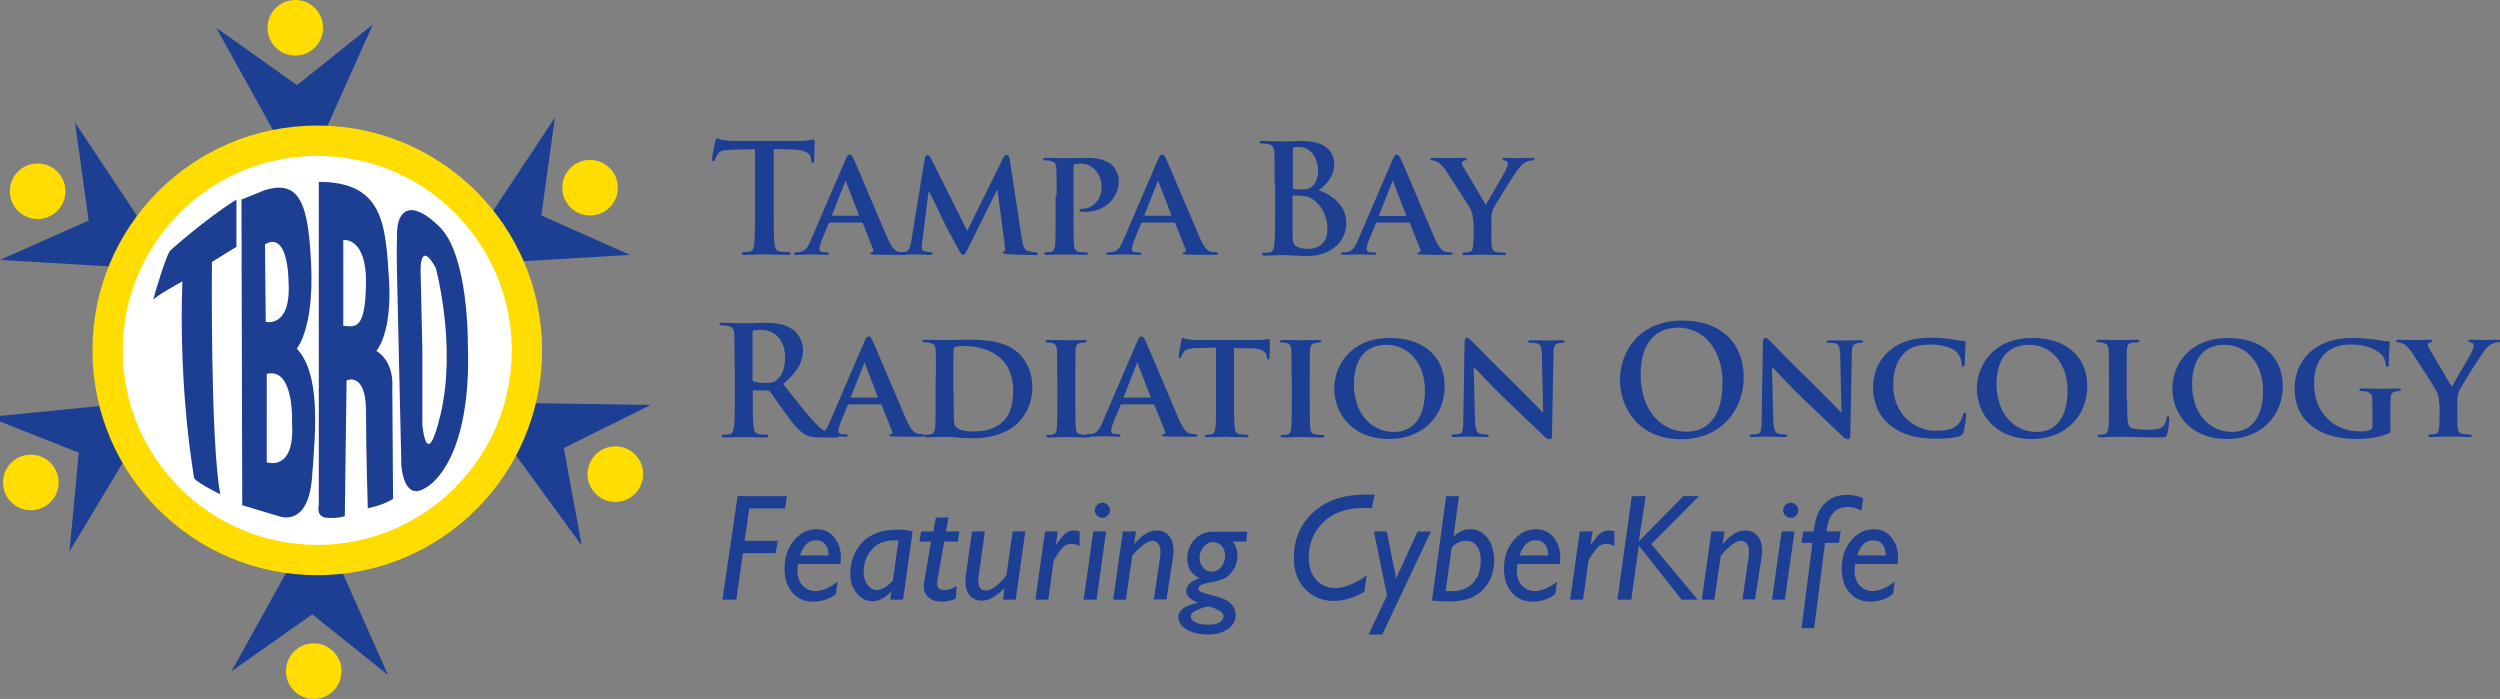 <?xml version="1.0" encoding="utf-8"?>
<!-- Generator: Adobe Illustrator 18.0.0, SVG Export Plug-In . SVG Version: 6.00 Build 0)  -->
<!DOCTYPE svg PUBLIC "-//W3C//DTD SVG 1.1//EN" "http://www.w3.org/Graphics/SVG/1.1/DTD/svg11.dtd">
<svg version="1.1" id="Layer_1" xmlns="http://www.w3.org/2000/svg" xmlns:xlink="http://www.w3.org/1999/xlink" x="0px" y="0px"
	 viewBox="0 0 989.7 276.7" enable-background="new 0 0 989.7 276.7" xml:space="preserve">
<rect x="0" y="0" width="989.7" height="276.7" fill="#808080" stroke="none"/>
<polygon fill="#1C3F94" points="108.9,53 85.6,11 117.6,33.7 147.6,9.7 128.2,53 "/>
<polygon fill="#1C3F94" points="114.9,223.8 91.6,265.8 123.6,243.2 153.6,267.2 134.3,223.8 "/>
<polygon fill="#1C3F94" points="193.2,86.5 219.7,46.5 214.3,85.3 249.4,100.9 202,103.7 "/>
<polygon fill="#1C3F94" points="202,177.2 230.3,216 223.2,177.4 257.6,160.3 210.2,159.6 "/>
<polygon fill="#1C3F94" points="52.3,177.1 27.5,218.3 31.2,179.2 -4.5,165.1 42.7,160.4 "/>
<polygon fill="#1C3F94" points="56.3,88.5 29.7,48.5 35.1,87.3 0,102.9 47.4,105.7 "/>
<g>
	<path fill="#FFDD00" d="M25.9,75.7c0,6.1-4.9,11-11,11s-11-4.9-11-11c0-6.1,4.9-11,11-11S25.9,69.6,25.9,75.7"/>
	<path fill="#FFDD00" d="M127.9,11c0,6.1-4.9,11-11,11c-6.1,0-11-4.9-11-11s4.9-11,11-11C123,0,127.9,4.9,127.9,11"/>
	<path fill="#FFDD00" d="M244.6,74.3c0,6.1-4.9,11-11,11c-6.1,0-11-4.9-11-11c0-6.1,4.9-11,11-11C239.7,63.3,244.6,68.3,244.6,74.3"
		/>
	<path fill="#FFDD00" d="M254.6,187.7c0,6.1-4.9,11-11,11c-6.1,0-11-4.9-11-11c0-6.1,4.9-11,11-11
		C249.7,176.7,254.6,181.6,254.6,187.7"/>
	<path fill="#FFDD00" d="M135.2,265.7c0,6.1-4.9,11-11,11s-11-4.9-11-11c0-6.1,4.9-11,11-11S135.2,259.6,135.2,265.7"/>
	<path fill="#FFDD00" d="M23.2,191c0,6.1-4.9,11-11,11s-11-4.9-11-11s4.9-11,11-11S23.2,184.9,23.2,191"/>
	<path fill="#FFFFFF" d="M125.6,221.7c-45.8,0-83-37.2-83-83c0-45.8,37.2-83,83-83c45.8,0,83,37.2,83,83
		C208.6,184.4,171.3,221.7,125.6,221.7"/>
	<path fill="#FFDD00" d="M125.6,61.7c42.5,0,77,34.5,77,77s-34.5,77-77,77s-77-34.5-77-77S83.1,61.7,125.6,61.7 M125.6,49.7
		c-49.2,0-89,39.8-89,89c0,49.2,39.8,89,89,89c49.2,0,89-39.8,89-89C214.6,89.5,174.7,49.7,125.6,49.7"/>
	<path fill="#1C3F94" d="M60.6,118.7c0,0,5.3-18.7,7-19.7c0,0,13.3-12,26-20v18.7l-9.7,6c0,0-0.7,70.7,3.3,92c0,0-8.7-4.3-10.3-6.3
		c0,0-6.3-34.3-4.7-78C72.2,111.3,61.6,117.3,60.6,118.7"/>
	<path fill="#1C3F94" d="M95.6,79l0.3,121l14.3,4.3c0,0,11.7,5,13.3-15s3.3-41.3-6-51.3c0,0,6.7-7.7,5.7-32.3
		c-1-24.7-4.3-35-18.7-30.3L95.6,79z"/>
	<path fill="#1C3F94" d="M126.2,72v128c0,0-1.3,4.7,3.3,5c4.7,0.3,7-0.7,7-0.7l0.7-53.7c0,0,7.7-3.7,7.7,12.3s0.7,38.3,0.7,38.3
		s5.7-1,10-3.7l-0.3-44.3c0,0,1-9.7-6.3-14.3c0,0,6.3-6.7,5-28.3C152.6,89,151.9,72,126.2,72"/>
	<path fill="#1C3F94" d="M157.2,109.7l1.7,74.7c0,0,0.7,10.7,6.3,10c5.7-0.7,21.7-13.3,20-58.7c0,0,0.3-34.3-11-45.7
		c-11.3-11.3-16.7-7-17,1.7S157.2,109.7,157.2,109.7"/>
	<path fill="#FFFFFF" d="M104.9,96.7l0.3,30.7c0,0,10.3,2.7,9-16.3C114.2,111,114.2,91.3,104.9,96.7"/>
	<path fill="#FFFFFF" d="M105.6,148v35c0,0,11.3,4,10-15.7C115.6,167.3,116.6,145.3,105.6,148"/>
	<path fill="#FFFFFF" d="M167.2,138.3l-0.7-31.3c0,0-0.3-12.3,6-1c0,0,8.3,30.5,2,57.7c-5.7,24.3-7.3,4.3-7.3,4.3V138.3z"/>
	<path fill="#FFFFFF" d="M135.9,129V95c0,0,9.3-1.3,9,17.3C144.6,131,140.6,129.3,135.9,129"/>
	<path fill="#1C3F94" d="M298.8,59.1l-8.9,0.2c-3.5,0.1-4.9,0.4-5.8,1.7c-0.6,0.9-0.9,1.6-1,2.1c-0.1,0.5-0.3,0.7-0.7,0.7
		c-0.4,0-0.5-0.3-0.5-1c0-1,1.1-6.4,1.3-6.9c0.2-0.8,0.4-1.1,0.7-1.1c0.5,0,1.1,0.6,2.6,0.7c1.7,0.2,4,0.3,6,0.3h23.8
		c1.9,0,3.2-0.2,4.1-0.3c0.9-0.2,1.4-0.3,1.6-0.3c0.4,0,0.5,0.4,0.5,1.3c0,1.3-0.2,5.4-0.2,7c-0.1,0.6-0.2,1-0.5,1
		c-0.5,0-0.6-0.3-0.7-1.2l-0.1-0.7c-0.1-1.6-1.7-3.2-7.1-3.4l-7.6-0.2v24.6c0,5.5,0,10.3,0.3,12.8c0.2,1.7,0.5,3,2.3,3.2
		c0.8,0.1,2.2,0.2,3.1,0.2c0.7,0,1,0.2,1,0.5c0,0.4-0.5,0.6-1.1,0.6c-4,0-7.7-0.2-9.4-0.2c-1.4,0-5.2,0.2-7.6,0.2
		c-0.8,0-1.2-0.2-1.2-0.6c0-0.3,0.2-0.5,1-0.5c0.9,0,1.6-0.1,2.2-0.2c1.2-0.2,1.6-1.6,1.7-3.3c0.3-2.5,0.3-7.3,0.3-12.8V59.1z"/>
	<path fill="#1C3F94" d="M328.5,88.2c-0.3,0-0.4,0.1-0.5,0.4l-2.8,6.8c-0.5,1.3-0.8,2.5-0.8,3.1c0,0.9,0.5,1.4,2.1,1.4h0.8
		c0.7,0,0.8,0.2,0.8,0.5c0,0.4-0.3,0.5-0.8,0.5c-1.7,0-4.2-0.2-5.9-0.2c-0.5,0-3.4,0.2-6.1,0.2c-0.7,0-1-0.1-1-0.5
		c0-0.3,0.2-0.5,0.6-0.5c0.5,0,1.1-0.1,1.6-0.1c2.4-0.4,3.3-1.9,4.4-4.5l13.8-32.1c0.6-1.4,1-2,1.6-2c0.8,0,1,0.5,1.6,1.6
		c1.3,2.8,10.1,23.7,13.4,31.4c2,4.6,3.5,5.3,4.5,5.5c0.8,0.1,1.4,0.2,2,0.2c0.5,0,0.7,0.2,0.7,0.5c0,0.4-0.3,0.5-2.3,0.5
		c-1.9,0-5.7,0-10.1-0.1c-1-0.1-1.6-0.1-1.6-0.4c0-0.3,0.1-0.5,0.7-0.5c0.4-0.1,0.7-0.5,0.5-1.1l-4.1-10.3c-0.1-0.3-0.3-0.4-0.5-0.4
		H328.5z M339.8,85.4c0.2,0,0.3-0.1,0.2-0.3l-5-13c-0.1-0.2-0.1-0.5-0.2-0.5c-0.2,0-0.2,0.3-0.3,0.5l-5.1,12.9
		c-0.1,0.2,0,0.4,0.2,0.4H339.8z"/>
	<path fill="#1C3F94" d="M366.1,62.7c0.1-0.8,0.6-1.3,1-1.3c0.5,0,0.9,0.2,1.6,1.6l14.2,28.4l14.2-28.8c0.4-0.8,0.9-1.3,1.4-1.3
		c0.4,0,1,0.5,1.2,1.6l4.8,31.5c0.5,3.2,1,4.6,2.6,5c1.5,0.4,2.3,0.5,3,0.5c0.5,0,0.8,0.2,0.8,0.5c0,0.4-0.6,0.6-1.4,0.6
		c-1.3,0-8.8-0.2-10.9-0.4c-1.3-0.1-1.6-0.3-1.6-0.6c0-0.2,0.2-0.4,0.6-0.5c0.3-0.1,0.4-0.7,0.2-2.2l-2.9-22.1h-0.2l-11.3,22.8
		c-1.2,2.4-1.5,2.9-2.1,2.9c-0.7,0-1.3-1-2.1-2.6c-1.3-2.3-5.5-10.1-6.1-11.6c-0.4-1-3.5-7.4-5.3-10.9h-0.2l-2.5,19.9
		c-0.1,0.9-0.2,1.6-0.2,2.4c0,1,0.7,1.3,1.6,1.5c0.9,0.2,1.4,0.2,1.9,0.2c0.5,0,0.8,0.2,0.8,0.5c0,0.5-0.5,0.6-1.3,0.6
		c-2.2,0-4.6-0.2-5.6-0.2c-1,0-3.5,0.2-5.2,0.2c-0.5,0-1-0.1-1-0.6c0-0.2,0.3-0.5,0.8-0.5c0.4,0,0.8,0,1.6-0.1
		c1.4-0.2,1.9-2.2,2.2-3.9L366.1,62.7z"/>
	<path fill="#1C3F94" d="M418.3,77.3c0-7.7,0-9.2-0.1-10.8c-0.1-1.7-0.6-2.3-2.3-2.8c-0.4-0.1-1.3-0.2-2.1-0.2
		c-0.5,0-0.9-0.2-0.9-0.5c0-0.4,0.4-0.5,1.2-0.5c2.8,0,6.1,0.1,7.6,0.1c2.2,0,6.4-0.1,8.8-0.1c6.6,0,9,2.2,9.8,2.9
		c1.1,1.1,2.6,3.4,2.6,6.1c0,7.2-5.8,12.4-13.3,12.4c-0.2,0-1.3,0-1.6-0.1c-0.3,0-0.7-0.2-0.7-0.5c0-0.4,0.6-0.7,1.7-0.7
		c2.9,0,7.1-3.1,7.1-8.3c0-1.7-0.2-5-3.1-7.6c-1.9-1.7-4.1-1.9-5.3-1.9c-0.8,0-1.8,0.1-2.3,0.2c-0.3,0.1-0.4,0.4-0.4,1v20.2
		c0,4.7,0,8.7,0.2,10.9c0.2,1.4,0.5,2.4,2,2.6c0.8,0.1,1.9,0.2,2.7,0.2c0.6,0,0.8,0.3,0.8,0.5c0,0.4-0.4,0.5-1,0.5
		c-3.5,0-7.3-0.2-8.6-0.2c-1.2,0-4.6,0.2-6.7,0.2c-0.7,0-1-0.2-1-0.5c0-0.2,0.2-0.5,0.8-0.5c0.8,0,1.4-0.1,1.9-0.2
		c1.1-0.2,1.4-1.2,1.6-2.7c0.2-2.2,0.2-6.2,0.2-10.9V77.3z"/>
	<path fill="#1C3F94" d="M452.2,88.2c-0.3,0-0.4,0.1-0.5,0.4l-2.8,6.8c-0.5,1.3-0.8,2.5-0.8,3.1c0,0.9,0.5,1.4,2.1,1.4h0.8
		c0.7,0,0.8,0.2,0.8,0.5c0,0.4-0.3,0.5-0.8,0.5c-1.7,0-4.2-0.2-5.9-0.2c-0.5,0-3.4,0.2-6.1,0.2c-0.7,0-1-0.1-1-0.5
		c0-0.3,0.2-0.5,0.6-0.5c0.5,0,1.1-0.1,1.6-0.1c2.4-0.4,3.3-1.9,4.4-4.5l13.8-32.1c0.6-1.4,1-2,1.6-2c0.8,0,1,0.5,1.6,1.6
		c1.3,2.8,10.1,23.7,13.4,31.4c2,4.6,3.5,5.3,4.5,5.5c0.8,0.1,1.4,0.2,2,0.2c0.5,0,0.7,0.2,0.7,0.5c0,0.4-0.3,0.5-2.3,0.5
		c-1.9,0-5.7,0-10.1-0.1c-1-0.1-1.6-0.1-1.6-0.4c0-0.3,0.1-0.5,0.7-0.5c0.4-0.1,0.7-0.5,0.5-1.1l-4.1-10.3c-0.1-0.3-0.3-0.4-0.5-0.4
		H452.2z M463.5,85.4c0.2,0,0.3-0.1,0.2-0.3l-5-13c-0.1-0.2-0.1-0.5-0.2-0.5c-0.2,0-0.2,0.3-0.3,0.5l-5.1,12.9
		c-0.1,0.2,0,0.4,0.2,0.4H463.5z"/>
	<path fill="#1C3F94" d="M504.6,73.1c0-9.1,0-10.8-0.1-12.7c-0.1-2-0.6-3-2.6-3.4c-0.5-0.1-1.5-0.2-2.3-0.2c-0.7,0-1-0.1-1-0.5
		c0-0.4,0.4-0.5,1.3-0.5c3.2,0,7,0.2,8.2,0.2c2.9,0,5.3-0.2,7.3-0.2c10.9,0,12.8,5.8,12.8,9c0,4.9-2.8,7.9-6.1,10.5
		c4.9,1.7,10.9,5.9,10.9,13c0,6.4-5,13.1-16,13.1c-0.7,0-2.5-0.1-4.2-0.2c-1.8-0.1-3.6-0.2-4.5-0.2c-0.7,0-2,0-3.4,0.1
		c-1.4,0-2.9,0.1-4.1,0.1c-0.8,0-1.2-0.2-1.2-0.6c0-0.3,0.2-0.5,1-0.5c0.9,0,1.6-0.1,2.2-0.2c1.2-0.2,1.5-1.6,1.7-3.3
		c0.3-2.5,0.3-7.3,0.3-12.8V73.1z M511.8,74.1c0,0.5,0.2,0.6,0.4,0.7c0.5,0.1,1.4,0.2,2.8,0.2c2,0,3.3-0.2,4.3-1.1
		c1.6-1.3,2.5-3.4,2.5-6.4c0-4-2.3-9.3-7.5-9.3c-0.8,0-1.4,0-2,0.1c-0.4,0.1-0.5,0.4-0.5,1V74.1z M519.7,78.9
		c-1.3-0.9-2.6-1.3-5-1.4c-1.1-0.1-1.7-0.1-2.6-0.1c-0.2,0-0.4,0.1-0.4,0.4v14.2c0,4,0.2,5,2.1,5.8c1.6,0.7,3,0.7,4.4,0.7
		c2.7,0,7.3-1.4,7.3-7.7C525.6,87.2,524.3,82.1,519.7,78.9"/>
	<path fill="#1C3F94" d="M545.1,88.2c-0.3,0-0.4,0.1-0.5,0.4l-2.8,6.8c-0.5,1.3-0.8,2.5-0.8,3.1c0,0.9,0.5,1.4,2.1,1.4h0.8
		c0.7,0,0.8,0.2,0.8,0.5c0,0.4-0.3,0.5-0.8,0.5c-1.7,0-4.2-0.2-5.9-0.2c-0.5,0-3.4,0.2-6.1,0.2c-0.7,0-1-0.1-1-0.5
		c0-0.3,0.2-0.5,0.6-0.5c0.5,0,1.1-0.1,1.6-0.1c2.4-0.4,3.3-1.9,4.4-4.5l13.8-32.1c0.6-1.4,1-2,1.6-2c0.8,0,1,0.5,1.6,1.6
		c1.3,2.8,10.1,23.7,13.4,31.4c2,4.6,3.5,5.3,4.5,5.5c0.8,0.1,1.4,0.2,2,0.2c0.5,0,0.7,0.2,0.7,0.5c0,0.4-0.3,0.5-2.3,0.5
		c-1.9,0-5.7,0-10.1-0.1c-1-0.1-1.6-0.1-1.6-0.4c0-0.3,0.1-0.5,0.7-0.5c0.4-0.1,0.7-0.5,0.5-1.1l-4.1-10.3c-0.1-0.3-0.3-0.4-0.5-0.4
		H545.1z M556.4,85.4c0.2,0,0.3-0.1,0.2-0.3l-5-13c-0.1-0.2-0.1-0.5-0.2-0.5c-0.2,0-0.2,0.3-0.3,0.5L546,85.1
		c-0.1,0.2,0,0.4,0.2,0.4H556.4z"/>
	<path fill="#1C3F94" d="M583.2,87.8c0-2.8-0.5-3.8-1.2-5.3c-0.4-0.8-7.6-12-9.4-14.7c-1.3-1.9-2.4-3.1-3.4-3.6
		c-0.7-0.4-1.6-0.7-2.2-0.7c-0.4,0-0.8-0.2-0.8-0.5c0-0.4,0.4-0.5,1-0.5c0.9,0,4.9,0.1,6.6,0.1c1.1,0,3.6-0.1,6-0.1
		c0.5,0,0.8,0.1,0.8,0.5c0,0.4-0.4,0.4-1.2,0.7c-0.4,0.1-0.7,0.4-0.7,0.8s0.2,1,0.7,1.7c1,1.6,7.9,13.5,8.8,14.9
		c0.7-1.2,7.1-12.1,7.9-13.7c0.5-1.1,0.8-2,0.8-2.7c0-0.5-0.2-1-1.1-1.1c-0.5-0.1-1-0.2-1-0.6c0-0.4,0.3-0.5,0.9-0.5
		c1.7,0,3.6,0.1,5.2,0.1c1.1,0,4.6-0.1,5.6-0.1c0.6,0,1,0.1,1,0.4c0,0.4-0.4,0.6-1,0.6c-0.5,0-1.5,0.2-2.3,0.6
		c-1.1,0.5-1.6,1-2.8,2.4c-1.7,2-9.3,14.2-10.3,16.3c-0.8,1.9-0.7,3.4-0.7,5.1V92c0,0.8,0,2.9,0.1,5.1c0.1,1.5,0.6,2.5,2.2,2.7
		c0.8,0.1,1.9,0.2,2.6,0.2c0.6,0,0.9,0.3,0.9,0.5c0,0.4-0.4,0.5-1.1,0.5c-3.3,0-6.8-0.2-8.3-0.2c-1.3,0-4.9,0.2-6.8,0.2
		c-0.7,0-1.1-0.1-1.1-0.5c0-0.2,0.2-0.5,0.8-0.5c0.7,0,1.4-0.1,1.9-0.2c1.1-0.2,1.5-1.2,1.6-2.7c0.2-2.2,0.2-4.3,0.2-5.1V87.8z"/>
	<path fill="#1C3F94" d="M290.8,145.1c0-9.1,0-10.8-0.1-12.7c-0.1-2-0.6-3-2.6-3.4c-0.5-0.1-1.5-0.2-2.3-0.2c-0.7,0-1-0.1-1-0.5
		c0-0.4,0.4-0.5,1.3-0.5c3.2,0,7,0.2,8.2,0.2c2,0,6.6-0.2,8.5-0.2c3.8,0,7.8,0.4,11,2.6c1.7,1.1,4.1,4.2,4.1,8.2
		c0,4.4-1.9,8.5-7.9,13.4c5.3,6.7,9.5,12.1,13,15.8c3.4,3.5,5.8,3.9,6.7,4.1c0.7,0.1,1.2,0.2,1.7,0.2c0.5,0,0.7,0.2,0.7,0.5
		c0,0.5-0.4,0.6-1.1,0.6h-5.7c-3.4,0-4.9-0.3-6.4-1.1c-2.6-1.4-4.9-4.2-8.2-8.8c-2.4-3.3-5.2-7.4-5.9-8.3c-0.3-0.4-0.7-0.4-1.1-0.4
		l-5.2-0.1c-0.3,0-0.5,0.1-0.5,0.5v0.8c0,5.6,0,10.3,0.3,12.8c0.2,1.7,0.5,3.1,2.3,3.3c0.9,0.1,2.2,0.2,2.9,0.2
		c0.5,0,0.7,0.2,0.7,0.5c0,0.4-0.4,0.6-1.2,0.6c-3.5,0-7.9-0.2-8.8-0.2c-1.1,0-4.9,0.2-7.3,0.2c-0.8,0-1.2-0.2-1.2-0.6
		c0-0.3,0.2-0.5,1-0.5c0.9,0,1.6-0.1,2.2-0.2c1.2-0.2,1.5-1.6,1.7-3.3c0.3-2.5,0.3-7.3,0.3-12.8V145.1z M297.9,149.9
		c0,0.7,0.1,0.9,0.5,1.1c1.3,0.4,3.1,0.6,4.6,0.6c2.4,0,3.2-0.2,4.3-1c1.8-1.3,3.5-4.1,3.5-9c0-8.5-5.6-11-9.2-11
		c-1.5,0-2.6,0.1-3.2,0.2c-0.4,0.1-0.5,0.4-0.5,0.8V149.9z"/>
	<path fill="#1C3F94" d="M336,160.2c-0.3,0-0.4,0.1-0.5,0.4l-2.8,6.8c-0.5,1.3-0.8,2.5-0.8,3.1c0,0.9,0.5,1.4,2.1,1.4h0.8
		c0.7,0,0.8,0.2,0.8,0.5c0,0.4-0.3,0.5-0.8,0.5c-1.7,0-4.2-0.2-5.9-0.2c-0.5,0-3.4,0.2-6.1,0.2c-0.7,0-1-0.1-1-0.5
		c0-0.3,0.2-0.5,0.6-0.5c0.5,0,1.1-0.1,1.6-0.1c2.4-0.4,3.3-1.9,4.4-4.5l13.8-32.1c0.6-1.4,1-2,1.6-2c0.8,0,1,0.5,1.6,1.6
		c1.3,2.8,10.1,23.7,13.4,31.4c2,4.6,3.5,5.3,4.5,5.5c0.8,0.1,1.4,0.2,2,0.2c0.5,0,0.7,0.2,0.7,0.5c0,0.4-0.3,0.5-2.3,0.5
		c-1.9,0-5.7,0-10.1-0.1c-1-0.1-1.6-0.1-1.6-0.4c0-0.3,0.1-0.5,0.7-0.5c0.4-0.1,0.7-0.5,0.5-1.1l-4.1-10.3c-0.1-0.3-0.3-0.4-0.5-0.4
		H336z M347.3,157.4c0.2,0,0.3-0.1,0.2-0.3l-5-13c-0.1-0.2-0.1-0.5-0.2-0.5c-0.2,0-0.2,0.3-0.3,0.5l-5.1,12.9
		c-0.1,0.2,0,0.4,0.2,0.4H347.3z"/>
	<path fill="#1C3F94" d="M370.5,149.3c0-7.7,0-9.2-0.1-10.8c-0.1-1.7-0.6-2.3-2.3-2.8c-0.4-0.1-1.3-0.2-2.1-0.2
		c-0.5,0-0.9-0.2-0.9-0.5c0-0.4,0.4-0.5,1.2-0.5c2.8,0,6.1,0.1,7.6,0.1c1.6,0,5.4-0.1,8.6-0.1c6.6,0,15.5,0,21.2,5.8
		c2.6,2.6,5,6.9,5,13c0,6.4-2.8,11.3-5.8,14.2c-2.4,2.4-8,6-17.7,6c-1.9,0-4.2-0.2-6.3-0.3c-2.1-0.2-4-0.3-5.3-0.3
		c-0.6,0-1.7,0.1-3,0.1c-1.3,0.1-2.6,0.1-3.7,0.1c-0.7,0-1-0.2-1-0.5c0-0.2,0.2-0.5,0.8-0.5c0.8,0,1.4-0.1,1.9-0.2
		c1.1-0.2,1.4-1.2,1.6-2.7c0.2-2.2,0.2-6.2,0.2-10.9V149.3z M377.5,154.9c0,5.4,0.1,9.3,0.1,10.3c0.1,1.3,0.2,3.1,0.6,3.6
		c0.7,1,2.8,2,6.9,2c4.8,0,8.3-0.8,11.5-3.5c3.4-2.8,4.5-7.4,4.5-12.7c0-6.5-2.6-10.7-4.9-12.7c-4.9-4.3-10.6-4.9-14.8-4.9
		c-1.1,0-2.8,0.1-3.2,0.4c-0.5,0.2-0.7,0.4-0.7,1c-0.1,1.7-0.1,5.9-0.1,10V154.9z"/>
	<path fill="#1C3F94" d="M418.5,149.3c0-7.7,0-9.2-0.1-10.8c-0.1-1.7-0.7-2.3-1.8-2.7c-0.6-0.2-1.3-0.2-1.9-0.2
		c-0.5,0-0.8-0.1-0.8-0.6c0-0.3,0.4-0.4,1.3-0.4c2,0,5.6,0.1,7.1,0.1c1.3,0,4.7-0.1,6.8-0.1c0.7,0,1.1,0.1,1.1,0.4
		c0,0.5-0.3,0.6-0.8,0.6c-0.5,0-1,0.1-1.6,0.2c-1.4,0.2-1.9,1-2,2.8c-0.1,1.6-0.1,3.1-0.1,10.8v9c0,4.9,0,9,0.2,11.2
		c0.2,1.4,0.5,2.2,2.1,2.4c0.7,0.1,1.9,0.2,2.7,0.2c0.6,0,0.8,0.3,0.8,0.5c0,0.4-0.4,0.5-1,0.5c-3.5,0-7.1-0.2-8.5-0.2
		c-1.2,0-4.8,0.2-6.9,0.2c-0.7,0-1-0.2-1-0.5c0-0.2,0.2-0.5,0.8-0.5c0.8,0,1.4-0.1,1.9-0.2c1.1-0.2,1.4-1,1.6-2.5
		c0.2-2.1,0.2-6.2,0.2-11.1V149.3z"/>
	<path fill="#1C3F94" d="M444,160.2c-0.3,0-0.4,0.1-0.5,0.4l-2.8,6.8c-0.5,1.3-0.8,2.5-0.8,3.1c0,0.9,0.5,1.4,2.1,1.4h0.8
		c0.7,0,0.8,0.2,0.8,0.5c0,0.4-0.3,0.5-0.8,0.5c-1.7,0-4.2-0.2-5.9-0.2c-0.5,0-3.4,0.2-6.1,0.2c-0.7,0-1-0.1-1-0.5
		c0-0.3,0.2-0.5,0.6-0.5c0.5,0,1.1-0.1,1.6-0.1c2.4-0.4,3.3-1.9,4.4-4.5l13.8-32.1c0.6-1.4,1-2,1.6-2c0.8,0,1,0.5,1.6,1.6
		c1.3,2.8,10.1,23.7,13.4,31.4c2,4.6,3.5,5.3,4.5,5.5c0.8,0.1,1.4,0.2,2,0.2c0.5,0,0.7,0.2,0.7,0.5c0,0.4-0.3,0.5-2.3,0.5
		c-1.9,0-5.7,0-10.1-0.1c-1-0.1-1.6-0.1-1.6-0.4c0-0.3,0.1-0.5,0.7-0.5c0.4-0.1,0.7-0.5,0.5-1.1l-4.1-10.3c-0.1-0.3-0.3-0.4-0.5-0.4
		H444z M455.3,157.4c0.2,0,0.3-0.1,0.2-0.3l-5-13c-0.1-0.2-0.1-0.5-0.2-0.5c-0.2,0-0.2,0.3-0.3,0.5l-5.1,12.9
		c-0.1,0.2,0,0.4,0.2,0.4H455.3z"/>
	<path fill="#1C3F94" d="M481.6,137.6l-7.9,0.2c-3.1,0.1-4.3,0.4-5.1,1.6c-0.5,0.7-0.8,1.4-0.9,1.7c-0.1,0.4-0.2,0.7-0.6,0.7
		c-0.4,0-0.5-0.3-0.5-0.8c0-0.8,1-5.8,1.1-6.2c0.1-0.7,0.3-1,0.6-1c0.4,0,1,0.4,2.3,0.6c1.6,0.2,3.5,0.2,5.3,0.2h21.4
		c1.7,0,2.8-0.1,3.6-0.2c0.8-0.1,1.3-0.2,1.4-0.2c0.4,0,0.4,0.3,0.4,1.1c0,1.1-0.1,4.9-0.1,6.2c-0.1,0.5-0.2,0.8-0.5,0.8
		c-0.4,0-0.5-0.2-0.6-1l-0.1-0.5c-0.1-1.3-1.5-2.9-6.2-2.9l-6.7-0.1v20.6c0,4.7,0.1,8.7,0.3,10.9c0.2,1.4,0.5,2.4,2,2.6
		c0.7,0.1,1.9,0.2,2.7,0.2c0.6,0,0.8,0.3,0.8,0.5c0,0.4-0.4,0.5-1,0.5c-3.5,0-7-0.2-8.5-0.2c-1.2,0-4.8,0.2-6.9,0.2
		c-0.7,0-1-0.2-1-0.5c0-0.2,0.2-0.5,0.8-0.5c0.8,0,1.4-0.1,1.9-0.2c1.1-0.2,1.4-1.2,1.6-2.7c0.2-2.2,0.2-6.2,0.2-10.9V137.6z"/>
	<path fill="#1C3F94" d="M511.3,149.3c0-7.7,0-9.2-0.1-10.8c-0.1-1.7-0.7-2.3-1.8-2.7c-0.6-0.2-1.3-0.2-1.9-0.2
		c-0.5,0-0.8-0.1-0.8-0.6c0-0.3,0.4-0.4,1.3-0.4c2,0,5.6,0.1,7.1,0.1c1.3,0,4.7-0.1,6.8-0.1c0.7,0,1.1,0.1,1.1,0.4
		c0,0.5-0.3,0.6-0.8,0.6s-1,0.1-1.6,0.2c-1.4,0.2-1.9,1-2,2.8c-0.1,1.6-0.1,3.1-0.1,10.8v9c0,4.9,0,9,0.2,11.2
		c0.2,1.4,0.5,2.2,2.1,2.4c0.7,0.1,1.9,0.2,2.7,0.2c0.6,0,0.8,0.3,0.8,0.5c0,0.4-0.4,0.5-1,0.5c-3.5,0-7.1-0.2-8.5-0.2
		c-1.2,0-4.8,0.2-6.9,0.2c-0.7,0-1-0.2-1-0.5c0-0.2,0.2-0.5,0.8-0.5c0.8,0,1.4-0.1,1.9-0.2c1.1-0.2,1.4-1,1.6-2.5
		c0.2-2.1,0.2-6.2,0.2-11.1V149.3z"/>
	<path fill="#1C3F94" d="M528.2,153.8c0-8.7,6.1-20,22.1-20c13.3,0,21.6,7.4,21.6,19.1c0,11.7-8.5,20.9-22.1,20.9
		C534.4,173.7,528.2,162.8,528.2,153.8 M564.1,154.7c0-11.3-6.8-18.2-15.3-18.2c-5.9,0-12.8,3.1-12.8,15.7c0,10.5,6,18.8,16,18.8
		C555.7,171,564.1,169.2,564.1,154.7"/>
	<path fill="#1C3F94" d="M583.9,166.1c0.1,4,0.8,5.2,1.8,5.5c0.9,0.3,1.9,0.4,2.8,0.4c0.6,0,0.9,0.2,0.9,0.5c0,0.4-0.5,0.5-1.2,0.5
		c-3.4,0-5.9-0.2-6.8-0.2c-0.5,0-3,0.2-5.7,0.2c-0.7,0-1.2-0.1-1.2-0.5c0-0.3,0.4-0.5,0.8-0.5c0.7,0,1.7-0.1,2.4-0.2
		c1.4-0.4,1.6-1.7,1.6-6.2l0.5-30.2c0-1,0.4-1.7,0.9-1.7c0.7,0,1.4,0.8,2.3,1.7c0.7,0.7,8.6,8.8,16.3,16.3
		c3.6,3.5,10.6,10.7,11.4,11.5h0.2l-0.5-22.7c-0.1-3.1-0.5-4-1.8-4.5c-0.8-0.3-2-0.3-2.8-0.3c-0.7,0-0.8-0.2-0.8-0.5
		c0-0.4,0.5-0.5,1.3-0.5c2.8,0,5.6,0.1,6.7,0.1c0.6,0,2.6-0.1,5.2-0.1c0.7,0,1.2,0.1,1.2,0.5c0,0.3-0.3,0.5-0.9,0.5
		c-0.5,0-1,0-1.6,0.2c-1.4,0.4-1.9,1.3-1.9,4.2l-0.6,32.2c0,1.1-0.4,1.6-0.8,1.6c-0.9,0-1.6-0.5-2.2-1.1c-3.3-3.1-9.9-9.4-15.4-14.7
		c-5.8-5.5-11.3-11.7-12.4-12.6h-0.2L583.9,166.1z"/>
	<path fill="#1C3F94" d="M641.3,150.4c0-10.3,6.8-23.5,24.8-23.5c14.9,0,24.2,8.7,24.2,22.4c0,13.7-9.6,24.6-24.8,24.6
		C648.3,173.9,641.3,161,641.3,150.4 M681.9,151.5c0-13.4-7.7-21.8-17.6-21.8c-6.9,0-14.8,3.8-14.8,18.8c0,12.5,6.9,22.4,18.4,22.4
		C672.2,170.9,681.9,168.9,681.9,151.5"/>
	<path fill="#1C3F94" d="M702,166.1c0.1,4,0.8,5.2,1.8,5.5c0.9,0.3,1.9,0.4,2.8,0.4c0.6,0,0.9,0.2,0.9,0.5c0,0.4-0.5,0.5-1.2,0.5
		c-3.4,0-5.9-0.2-6.8-0.2c-0.5,0-3,0.2-5.7,0.2c-0.7,0-1.2-0.1-1.2-0.5c0-0.3,0.4-0.5,0.8-0.5c0.7,0,1.7-0.1,2.4-0.2
		c1.4-0.4,1.6-1.7,1.6-6.2l0.5-30.2c0-1,0.4-1.7,0.9-1.7c0.7,0,1.4,0.8,2.3,1.7c0.7,0.7,8.6,8.8,16.3,16.3
		c3.6,3.5,10.6,10.7,11.4,11.5h0.2l-0.5-22.7c-0.1-3.1-0.5-4-1.8-4.5c-0.8-0.3-2-0.3-2.8-0.3c-0.7,0-0.8-0.2-0.8-0.5
		c0-0.4,0.5-0.5,1.3-0.5c2.8,0,5.6,0.1,6.7,0.1c0.6,0,2.6-0.1,5.2-0.1c0.7,0,1.2,0.1,1.2,0.5c0,0.3-0.3,0.5-0.9,0.5
		c-0.5,0-1,0-1.6,0.2c-1.4,0.4-1.9,1.3-1.9,4.2l-0.6,32.2c0,1.1-0.4,1.6-0.8,1.6c-0.9,0-1.6-0.5-2.2-1.1c-3.3-3.1-9.9-9.4-15.4-14.7
		c-5.8-5.5-11.3-11.7-12.4-12.6h-0.2L702,166.1z"/>
	<path fill="#1C3F94" d="M748.1,168.2c-5.2-4.4-6.6-10.1-6.6-15.1c0-3.5,1.1-9.5,6.2-14c3.8-3.4,8.9-5.4,16.7-5.4
		c3.3,0,5.3,0.2,7.7,0.5c2,0.3,3.7,0.7,5.3,0.8c0.6,0.1,0.8,0.3,0.8,0.6c0,0.4-0.1,1-0.2,2.8c-0.1,1.7-0.1,4.5-0.2,5.5
		c-0.1,0.7-0.2,1.3-0.7,1.3c-0.4,0-0.5-0.4-0.5-1.1c-0.1-1.6-0.7-3.4-2-4.7c-1.8-1.7-5.3-3-10.2-3c-4.6,0-7.6,0.8-10,2.9
		c-3.9,3.4-4.9,8.3-4.9,13.3c0,12.1,9.4,17.9,16.4,17.9c4.7,0,7.3-0.4,9.4-2.7c0.9-1,1.6-2.5,1.8-3.4c0.1-0.8,0.2-1,0.7-1
		c0.4,0,0.6,0.5,0.6,0.9c0,0.6-0.6,5-1.1,6.8c-0.2,0.9-0.5,1.1-1.4,1.5c-2.1,0.8-6.1,1.1-9.5,1.1
		C759.1,173.7,752.9,172.2,748.1,168.2"/>
	<path fill="#1C3F94" d="M782.6,153.8c0-8.7,6.1-20,22.1-20c13.3,0,21.6,7.4,21.6,19.1c0,11.7-8.5,20.9-22.1,20.9
		C788.9,173.7,782.6,162.8,782.6,153.8 M818.5,154.7c0-11.3-6.8-18.2-15.3-18.2c-5.9,0-12.8,3.1-12.8,15.7c0,10.5,6,18.8,16,18.8
		C810.1,171,818.5,169.2,818.5,154.7"/>
	<path fill="#1C3F94" d="M842.1,158.3c0,6.5,0,9.8,1.1,10.7c0.9,0.8,2.9,1.1,7,1.1c2.8,0,4.9-0.1,6.2-1.4c0.7-0.7,1.2-2.1,1.3-3.1
		c0.1-0.5,0.2-0.8,0.6-0.8c0.4,0,0.5,0.5,0.5,1.1c0,0.6-0.4,4.4-0.8,5.9c-0.4,1.1-0.6,1.4-3.4,1.4c-3.8,0-6.8-0.1-9.5-0.2
		c-2.6-0.1-4.9-0.1-7-0.1c-0.6,0-1.7,0.1-3,0.1c-1.3,0.1-2.6,0.1-3.7,0.1c-0.7,0-1-0.2-1-0.5c0-0.2,0.2-0.5,0.8-0.5
		c0.8,0,1.4-0.1,1.9-0.2c1.1-0.2,1.4-1.2,1.6-2.7c0.2-2.2,0.2-6.2,0.2-10.9v-9c0-7.7,0-9.2-0.1-10.8c-0.1-1.7-0.6-2.3-2.3-2.8
		c-0.4-0.1-1.1-0.2-1.7-0.2c-0.6,0-0.9-0.2-0.9-0.5c0-0.4,0.4-0.5,1.1-0.5c2.5,0,5.8,0.1,7.3,0.1c1.3,0,5.6-0.1,7.6-0.1
		c0.8,0,1.1,0.1,1.1,0.5c0,0.4-0.3,0.5-1,0.5c-0.6,0-1.4,0.1-2,0.2c-1.4,0.2-1.9,1-2,2.8c-0.1,1.6-0.1,3.1-0.1,10.8V158.3z"/>
	<path fill="#1C3F94" d="M860,153.8c0-8.7,6.1-20,22.1-20c13.3,0,21.6,7.4,21.6,19.1c0,11.7-8.5,20.9-22.1,20.9
		C866.2,173.7,860,162.8,860,153.8 M895.9,154.7c0-11.3-6.8-18.2-15.3-18.2c-5.9,0-12.8,3.1-12.8,15.7c0,10.5,6,18.8,16,18.8
		C887.5,171,895.9,169.2,895.9,154.7"/>
	<path fill="#1C3F94" d="M946.4,169.7c0,1.4,0,1.4-0.7,1.8c-3.5,1.7-8.8,2.3-12.9,2.3c-13,0-24.4-5.9-24.4-20
		c0-8.2,4.4-13.9,9.2-16.7c5-2.9,9.8-3.3,14.2-3.3c3.7,0,8.3,0.6,9.4,0.8c1.1,0.2,2.9,0.5,4.2,0.5c0.6,0.1,0.7,0.2,0.7,0.6
		c0,0.6-0.4,2-0.4,8.4c0,0.8-0.3,1.1-0.7,1.1c-0.4,0-0.5-0.2-0.5-0.7c-0.1-1.1-0.4-2.8-1.8-4.2c-1.6-1.6-5.5-3.9-11.5-3.9
		c-2.9,0-6.5,0.1-10.2,3c-2.9,2.4-4.9,6.2-4.9,12.4c0,11,7.1,19,18.4,19c1.4,0,2.5,0,3.7-0.5c0.8-0.4,1-0.9,1-1.8v-4.7
		c0-2.5,0-4.4-0.1-6c-0.1-1.7-0.6-2.3-2.3-2.8c-0.4-0.1-1.3-0.2-2-0.2c-0.5,0-0.8-0.2-0.8-0.5c0-0.4,0.4-0.5,1.1-0.5
		c2.8,0,6.5,0.1,8.1,0.1c1.7,0,4.4-0.1,6.2-0.1c0.7,0,1.1,0.1,1.1,0.5c0,0.3-0.3,0.5-0.7,0.5c-0.4,0-0.8,0.1-1.4,0.2
		c-1.4,0.2-2,1-2,2.8c-0.1,1.6-0.1,3.6-0.1,6.1V169.7z"/>
	<path fill="#1C3F94" d="M965.6,159.8c0-2.8-0.5-3.8-1.2-5.3c-0.4-0.8-7.6-12-9.4-14.7c-1.3-1.9-2.4-3.1-3.4-3.6
		c-0.7-0.4-1.6-0.7-2.2-0.7c-0.4,0-0.8-0.2-0.8-0.5c0-0.4,0.4-0.5,1-0.5c0.9,0,4.9,0.1,6.6,0.1c1.1,0,3.6-0.1,6-0.1
		c0.5,0,0.8,0.1,0.8,0.5c0,0.4-0.4,0.4-1.2,0.7c-0.4,0.1-0.7,0.4-0.7,0.8c0,0.4,0.2,1,0.7,1.7c1,1.6,7.9,13.5,8.8,14.9
		c0.7-1.2,7.1-12.1,7.9-13.7c0.5-1.1,0.8-2,0.8-2.7c0-0.5-0.2-1-1.1-1.1c-0.5-0.1-1-0.2-1-0.6c0-0.4,0.3-0.5,0.9-0.5
		c1.7,0,3.6,0.1,5.2,0.1c1.1,0,4.6-0.1,5.6-0.1c0.6,0,1,0.1,1,0.4c0,0.4-0.4,0.6-1,0.6c-0.5,0-1.5,0.2-2.3,0.6
		c-1.1,0.5-1.6,1-2.8,2.4c-1.7,2-9.3,14.2-10.3,16.3c-0.8,1.9-0.7,3.4-0.7,5.1v4.1c0,0.8,0,2.9,0.1,5.1c0.1,1.5,0.6,2.5,2.2,2.7
		c0.8,0.1,1.9,0.2,2.6,0.2c0.6,0,0.9,0.3,0.9,0.5c0,0.4-0.4,0.5-1.1,0.5c-3.3,0-6.8-0.2-8.3-0.2c-1.3,0-4.9,0.2-6.8,0.2
		c-0.7,0-1.1-0.1-1.1-0.5c0-0.2,0.2-0.5,0.8-0.5c0.7,0,1.4-0.1,1.9-0.2c1.1-0.2,1.5-1.2,1.6-2.7c0.2-2.2,0.2-4.3,0.2-5.1V159.8z"/>
	<polygon fill="#1C3F94" points="311.5,196.4 310.8,201.3 296.6,201.3 294.8,214.1 307.9,214.1 307.1,219 294.1,219 291.5,237.4 
		286,237.4 292,196.4 	"/>
	<path fill="#1C3F94" d="M331.6,230.3l-0.7,4.9c-2.7,2-5.7,3-9,3c-3.4,0-6.1-1.2-8.2-3.6c-2.1-2.4-3.1-5.5-3.1-9.5
		c0-4.4,1.2-8.1,3.7-11.1c2.5-3,5.5-4.5,9.1-4.5c2.7,0,5,1,6.8,3.2c1.8,2.1,2.7,4.8,2.7,8.1c0,0.8-0.1,1.7-0.2,2.5h-16.8
		c-0.2,0.9-0.2,1.8-0.2,2.6c0,2.5,0.7,4.4,2,5.9c1.4,1.4,3.1,2.2,5.1,2.2C325.3,234,328.2,232.8,331.6,230.3 M316.7,219.9H328
		c0-1.9-0.4-3.4-1.3-4.4c-0.9-1.1-2-1.6-3.6-1.6C320.2,213.8,318,215.8,316.7,219.9"/>
	<path fill="#1C3F94" d="M361.3,210.4l-3.8,27h-5.1l0.5-3.1l-0.1-0.1c-2.4,2.5-4.8,3.8-7.3,3.8c-2.5,0-4.6-1-6.3-3.1
		c-1.7-2.1-2.6-4.6-2.6-7.5c0-5.1,1.6-9.3,4.8-12.7c3.2-3.3,7.7-5,13.5-5C357.3,209.6,359.4,209.9,361.3,210.4 M353.5,229.6
		l2.2-15.6c-0.5,0-1.1-0.1-1.6-0.1c-4,0-7.1,1.3-9.1,3.8c-2.1,2.5-3.1,5.4-3.1,8.5c0,2.2,0.5,3.9,1.5,5.3c1,1.4,2.3,2.1,3.8,2.1
		c1.2,0,2.6-0.6,4.1-1.8C352.7,230.7,353.5,229.9,353.5,229.6"/>
	<path fill="#1C3F94" d="M379.8,210.4l-0.6,4h-5.4l-2.6,14.7c-0.1,0.7-0.2,1.4-0.2,1.9c0,1.8,0.9,2.6,2.8,2.6c1.4,0,3.1-0.5,4.9-1.6
		l-0.3,5c-1.9,0.8-3.7,1.2-5.6,1.2c-2.2,0-4-0.6-5.2-1.7c-1.3-1.1-1.9-2.6-1.9-4.4c0-0.4,0-0.9,0.1-1.4l2.8-16.3H364l0.6-4h4.9
		l1-5.5h5l-1,5.5H379.8z"/>
	<path fill="#1C3F94" d="M405.9,210.4l-3.8,27h-5l0.5-4.6c-3.1,3.3-6.1,5-8.9,5c-1.8,0-3.4-0.6-4.6-1.9c-1.3-1.3-1.9-3.2-1.9-5.6
		c0-0.7,0-1.4,0.1-2.1l2.5-17.8h5.1l-2.5,17.8c-0.1,0.6-0.1,1.1-0.1,1.6c0,2.7,1,4,3,4c2.1,0,4.8-2,8.1-5.9l2.5-17.5H405.9z"/>
	<path fill="#1C3F94" d="M418.8,210.4l-0.8,5.1l0.1,0.1c1.6-2.3,2.9-3.8,3.8-4.5c0.9-0.7,2.1-1.1,3.3-1.1c0.8,0,1.5,0.1,2.2,0.4v5.8
		c-1.1-0.6-2.1-0.9-3.1-0.9c-1,0-1.9,0.2-2.7,0.7c-0.8,0.5-1.7,1.6-2.8,3.2c-1.1,1.6-1.7,2.6-1.7,3l-2.1,15.2h-5.1l3.8-27H418.8z"/>
	<path fill="#1C3F94" d="M437.9,210.4l-3.8,27h-5.1l3.8-27H437.9z M433.4,202c0-0.8,0.3-1.5,0.9-2.1c0.6-0.6,1.3-0.9,2.1-0.9
		c0.8,0,1.5,0.3,2.1,0.9c0.6,0.6,0.9,1.3,0.9,2.1c0,0.8-0.3,1.5-0.9,2.1c-0.6,0.6-1.3,0.9-2.1,0.9c-0.8,0-1.5-0.3-2.1-0.9
		C433.7,203.5,433.4,202.8,433.4,202"/>
	<path fill="#1C3F94" d="M449.7,210.4l-0.7,4.8l0.1,0.1c2.9-3.5,5.8-5.3,8.9-5.3c2.1,0,3.7,0.8,4.9,2.3c1.2,1.5,1.7,3.5,1.7,5.9
		c0,0.7-0.1,1.4-0.2,2.1l-2.6,17h-5l2.5-17.2c0.1-0.6,0.1-1.2,0.1-1.7c0-1.4-0.3-2.5-0.9-3.2c-0.6-0.7-1.3-1.1-2.2-1.1
		c-0.5,0-1.1,0.1-1.7,0.4c-0.6,0.3-1.3,0.6-2,1.2c-0.7,0.5-1.6,1.3-2.7,2.4c-1.1,1.1-1.6,1.8-1.7,2.1l-2.5,17.2h-5l3.8-27H449.7z"/>
	<path fill="#1C3F94" d="M493.8,210.4l-0.5,4h-5.2c1.2,1.7,1.8,3.5,1.8,5.3c0,2.1-0.5,4-1.5,5.7c-1,1.6-2.1,2.8-3.5,3.5
		c-1.4,0.7-3.2,1.2-5.4,1.6c-2.2,0.4-3.6,0.8-4.2,1.2c-0.6,0.4-0.9,0.9-0.9,1.4c0,0.4,0.3,0.8,0.8,1.1c0.5,0.3,2.3,0.9,5.5,1.7
		c3.2,0.8,5.4,1.8,6.6,3.1c1.3,1.3,1.9,2.8,1.9,4.5c0,2.2-1,4-3.1,5.5c-2.1,1.5-4.7,2.2-7.9,2.2c-3.4,0-6.2-0.7-8.4-2
		c-2.2-1.3-3.3-3-3.3-5c0-2.6,2.6-4.5,7.8-5.6c-3.1-1.2-4.7-2.7-4.7-4.7c0-1,0.5-2,1.4-2.9c1-0.9,2.3-1.6,3.9-2.1
		c-3.2-1.5-4.9-4.1-4.9-7.7c0-3,1-5.6,2.9-7.6c2-2.1,4.3-3.1,7.1-3.1H493.8z M478.6,247.3c1.7,0,3.1-0.3,4.2-0.9
		c1-0.6,1.6-1.4,1.6-2.4c0-1-0.8-1.9-2.5-2.7c-1.7-0.8-2.9-1.2-3.5-1.2c-0.8,0-2.1,0.4-4.1,1.2c-1.9,0.8-2.9,1.7-2.9,2.7
		c0,1,0.6,1.8,1.9,2.4C474.6,247,476.3,247.3,478.6,247.3 M479.7,226.3c1.5,0,2.8-0.6,3.8-1.9c1-1.3,1.5-2.7,1.5-4.4
		c0-1.6-0.5-2.9-1.4-3.9c-0.9-1-2.1-1.5-3.4-1.5c-1.4,0-2.6,0.6-3.7,1.9c-1.1,1.3-1.6,2.7-1.6,4.3c0,1.6,0.5,2.9,1.4,3.9
		C477.2,225.8,478.3,226.3,479.7,226.3"/>
	<path fill="#1C3F94" d="M544.2,195.9l-1.1,5.2h-3c-7.1,0-12.5,1.9-16.3,5.7c-3.8,3.8-5.7,8.4-5.7,13.8c0,3.7,1,6.7,2.9,8.9
		c2,2.2,4.6,3.3,7.8,3.3c1.7,0,3.7-0.5,5.9-1.4c2.3-0.9,4.4-2.1,6.3-3.7l-0.9,6.6c-4.2,2.4-8.3,3.6-12.1,3.6
		c-4.6,0-8.4-1.6-11.4-4.8c-3-3.2-4.4-7.3-4.4-12.3c0-7.3,2.6-13.3,7.7-18c5.1-4.6,11.9-7,20.3-7H544.2z"/>
	<polygon fill="#1C3F94" points="566.5,210.4 547.2,251.2 541.8,251.2 549.1,235.7 543.9,210.4 549,210.4 552.7,229 561.2,210.4 	
		"/>
	<path fill="#1C3F94" d="M577.6,196.4l-2.2,16.1c2-2,4.1-3,6.6-3c2.8,0,5,1.1,6.8,3.4c1.8,2.3,2.7,5.2,2.7,8.9
		c0,4.8-1.5,8.7-4.5,11.7c-3,3.1-7.3,4.6-13,4.6c-2.8,0-5.2-0.1-7.1-0.4l5.6-41.3H577.6z M572.3,234h2.8c3.4,0,6.1-1.1,8.1-3.3
		c2-2.2,3-5.2,3-8.9c0-2.4-0.5-4.3-1.6-5.7c-1-1.4-2.5-2-4.3-2c-1.2,0-2.4,0.3-3.6,1c-1.3,0.7-2,1.5-2.1,2.4L572.3,234z"/>
	<path fill="#1C3F94" d="M616.4,230.3l-0.7,4.9c-2.7,2-5.7,3-9,3c-3.4,0-6.1-1.2-8.2-3.6c-2.1-2.4-3.1-5.5-3.1-9.5
		c0-4.4,1.2-8.1,3.7-11.1c2.5-3,5.5-4.5,9.1-4.5c2.7,0,5,1,6.8,3.2c1.8,2.1,2.7,4.8,2.7,8.1c0,0.8-0.1,1.7-0.2,2.5h-16.8
		c-0.2,0.9-0.2,1.8-0.2,2.6c0,2.5,0.7,4.4,2,5.9c1.4,1.4,3.1,2.2,5.1,2.2C610.2,234,613.1,232.8,616.4,230.3 M601.6,219.9h11.3
		c0-1.9-0.4-3.4-1.3-4.4c-0.9-1.1-2-1.6-3.6-1.6C605,213.8,602.9,215.8,601.6,219.9"/>
	<path fill="#1C3F94" d="M630.5,210.4l-0.8,5.1l0.1,0.1c1.6-2.3,2.9-3.8,3.8-4.5c0.9-0.7,2.1-1.1,3.3-1.1c0.8,0,1.5,0.1,2.2,0.4v5.8
		c-1.1-0.6-2.1-0.9-3.1-0.9c-1,0-1.9,0.2-2.7,0.7c-0.8,0.5-1.7,1.6-2.8,3.2c-1.1,1.6-1.7,2.6-1.7,3l-2.1,15.2h-5.1l3.8-27H630.5z"/>
	<polygon fill="#1C3F94" points="672.6,196.4 653.7,215.4 672.1,237.4 665.7,237.4 648.8,216 645.8,237.4 640.3,237.4 646,196.4 
		651.5,196.4 648.8,214 649,214.1 666.4,196.4 	"/>
	<path fill="#1C3F94" d="M682.7,210.4l-0.7,4.8l0.1,0.1c2.9-3.5,5.8-5.3,8.9-5.3c2.1,0,3.7,0.8,4.9,2.3c1.2,1.5,1.7,3.5,1.7,5.9
		c0,0.7-0.1,1.4-0.2,2.1l-2.6,17h-5l2.5-17.2c0.1-0.6,0.1-1.2,0.1-1.7c0-1.4-0.3-2.5-0.9-3.2c-0.6-0.7-1.3-1.1-2.2-1.1
		c-0.5,0-1.1,0.1-1.7,0.4c-0.6,0.3-1.3,0.6-2,1.2c-0.7,0.5-1.6,1.3-2.7,2.4c-1.1,1.1-1.6,1.8-1.7,2.1l-2.5,17.2h-5l3.8-27H682.7z"/>
	<path fill="#1C3F94" d="M710.4,210.4l-3.8,27h-5.1l3.8-27H710.4z M705.9,202c0-0.8,0.3-1.5,0.9-2.1c0.6-0.6,1.3-0.9,2.1-0.9
		c0.8,0,1.5,0.3,2.1,0.9c0.6,0.6,0.9,1.3,0.9,2.1c0,0.8-0.3,1.5-0.9,2.1c-0.6,0.6-1.3,0.9-2.1,0.9c-0.8,0-1.5-0.3-2.1-0.9
		C706.2,203.5,705.9,202.8,705.9,202"/>
	<path fill="#1C3F94" d="M728.7,210.4l-0.7,4.5h-5.5l-4.3,33.8h-5l4.3-33.8h-4.3l0.7-4.5h4.2c0.3-4.6,1.6-8.2,3.9-10.7
		c2.3-2.5,5.3-3.8,9.1-3.8c2,0,4.2,0.4,6.5,1.3l-0.7,5c-1.8-1-3.6-1.5-5.3-1.5c-5,0-7.9,3.2-8.5,9.7H728.7z"/>
	<path fill="#1C3F94" d="M750.1,230.3l-0.7,4.9c-2.7,2-5.7,3-9,3c-3.4,0-6.1-1.2-8.2-3.6c-2.1-2.4-3.1-5.5-3.1-9.5
		c0-4.4,1.2-8.1,3.7-11.1c2.5-3,5.5-4.5,9.1-4.5c2.7,0,5,1,6.8,3.2c1.8,2.1,2.7,4.8,2.7,8.1c0,0.8-0.1,1.7-0.2,2.5h-16.8
		c-0.2,0.9-0.2,1.8-0.2,2.6c0,2.5,0.7,4.4,2,5.9c1.4,1.4,3.1,2.2,5.1,2.2C743.8,234,746.7,232.8,750.1,230.3 M735.2,219.9h11.3
		c0-1.9-0.4-3.4-1.3-4.4c-0.9-1.1-2-1.6-3.6-1.6C738.7,213.8,736.5,215.8,735.2,219.9"/>
</g>
</svg>
